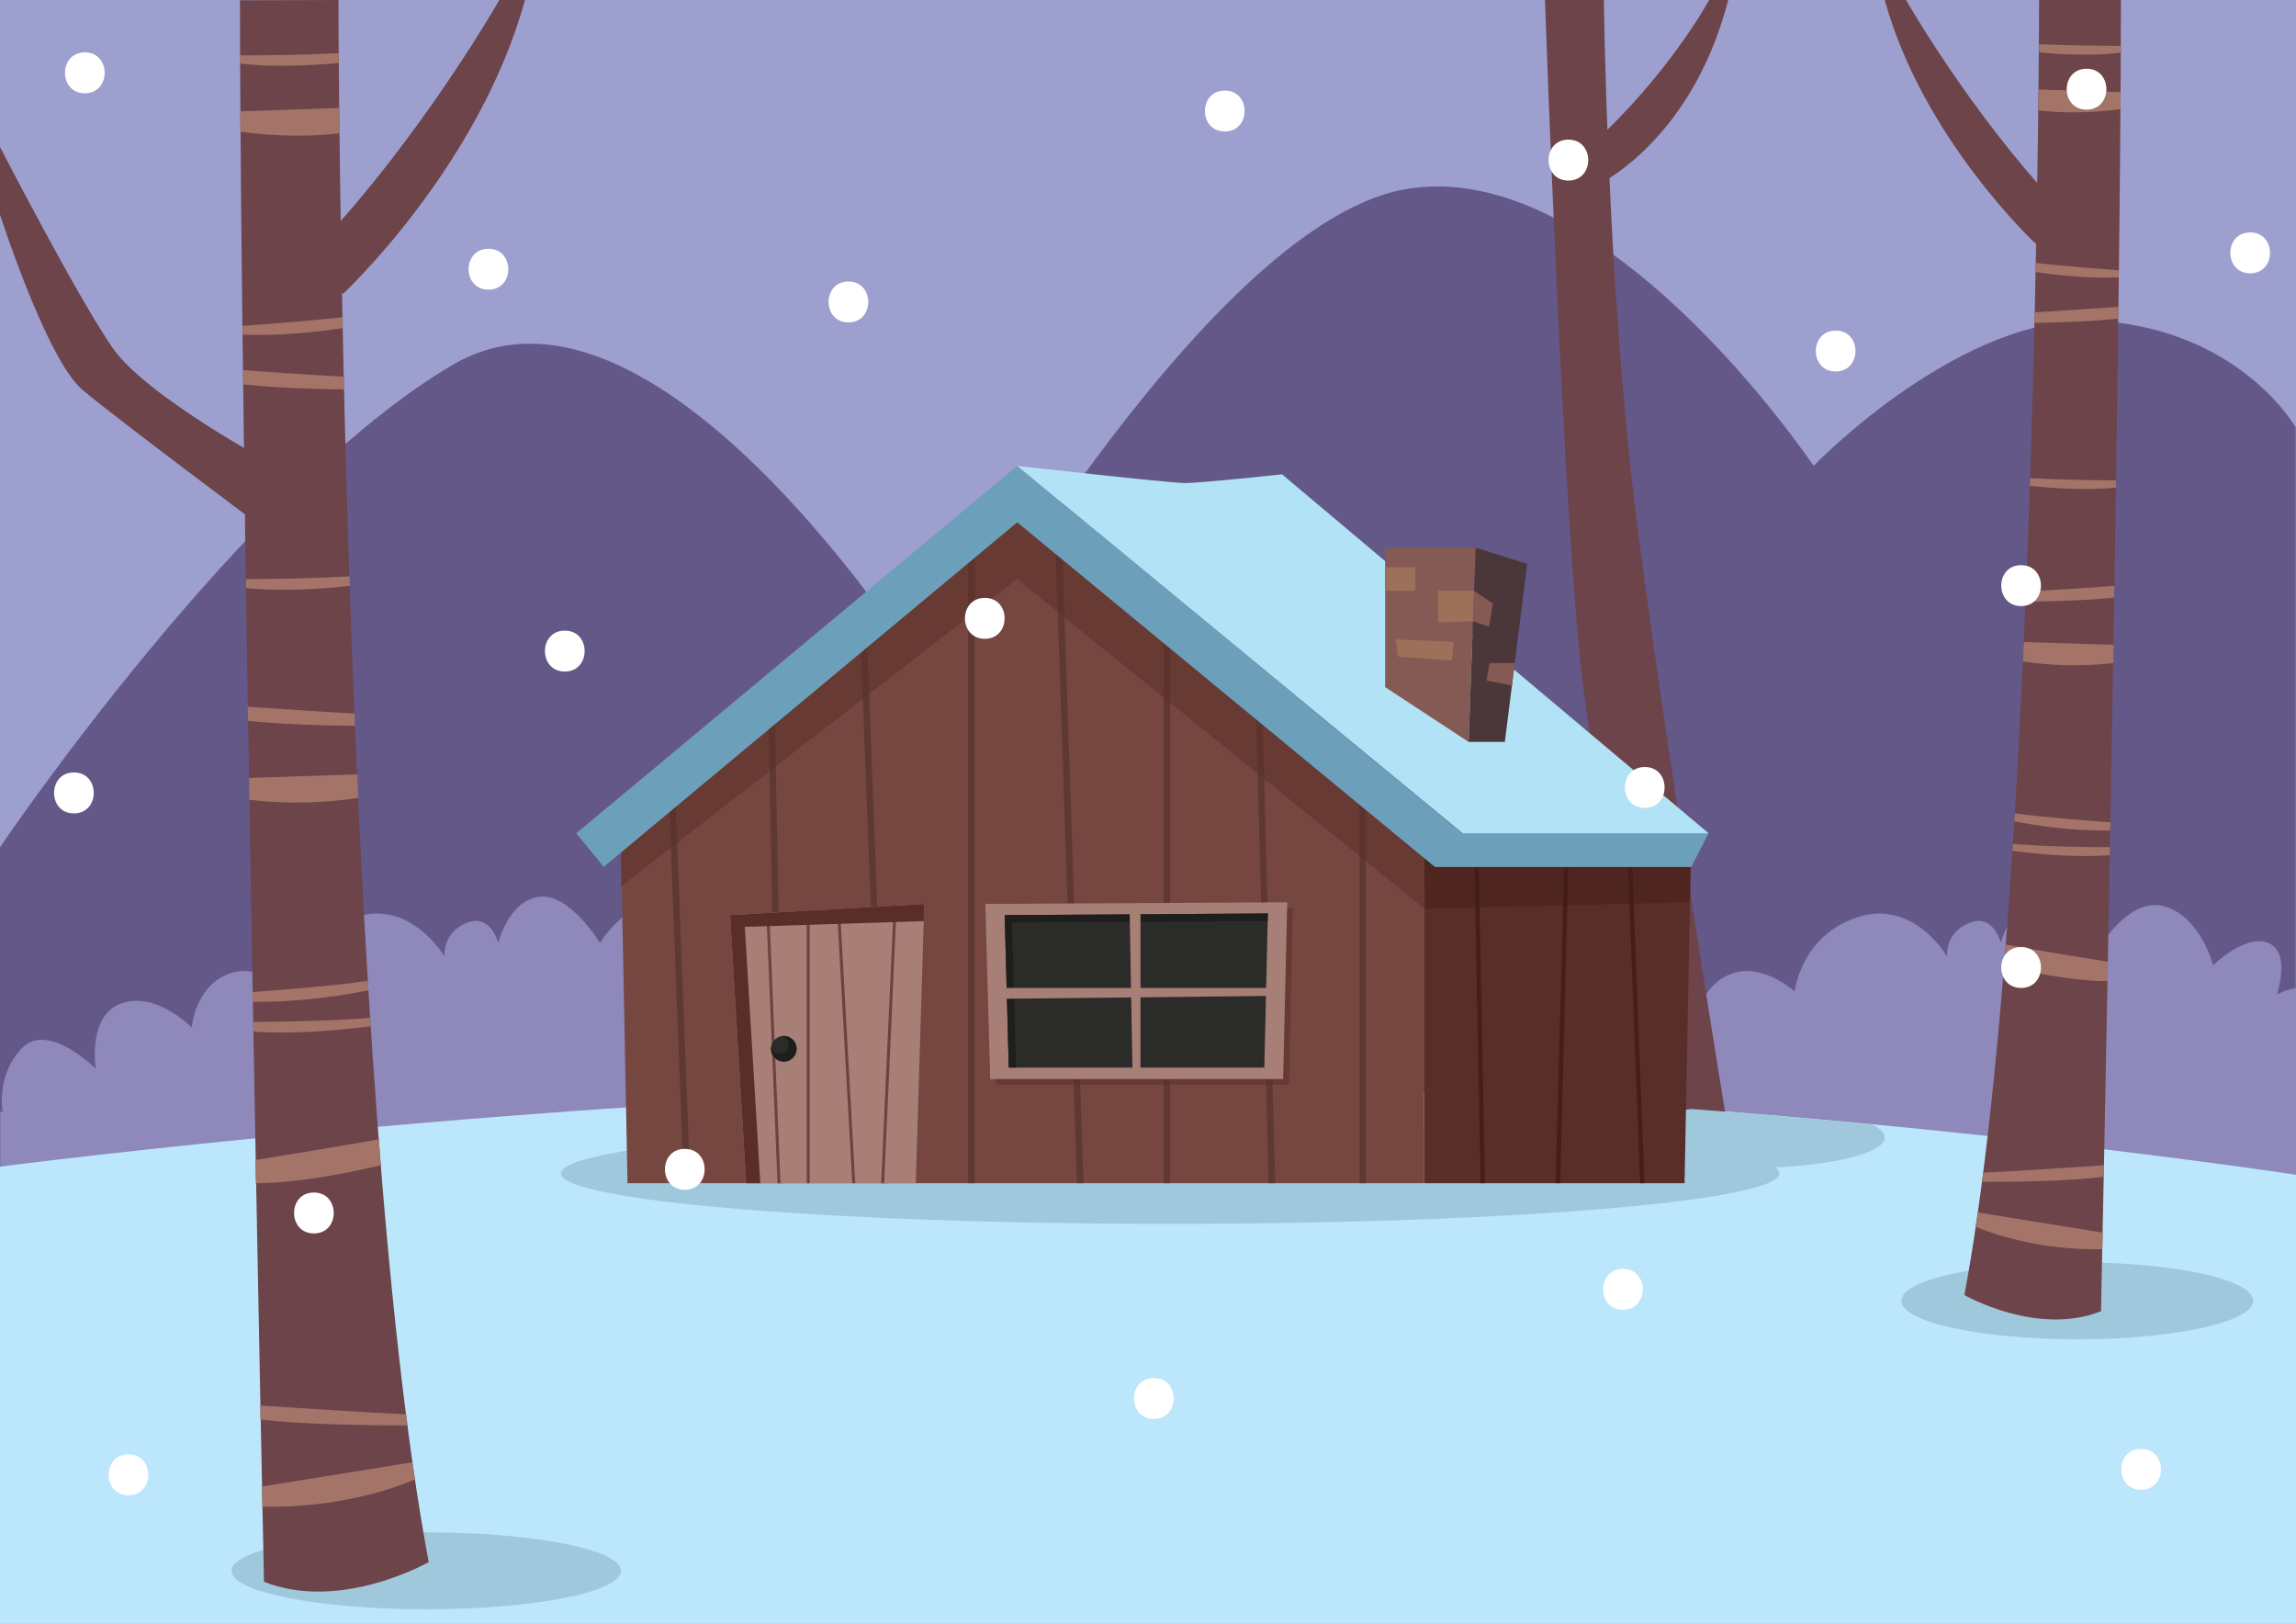 <?xml version="1.0" encoding="utf-8"?>
<!-- Generator: Adobe Illustrator 18.0.0, SVG Export Plug-In . SVG Version: 6.00 Build 0)  -->
<!DOCTYPE svg PUBLIC "-//W3C//DTD SVG 1.1//EN" "http://www.w3.org/Graphics/SVG/1.1/DTD/svg11.dtd">
<svg version="1.1" id="Layer_1" xmlns="http://www.w3.org/2000/svg" xmlns:xlink="http://www.w3.org/1999/xlink" x="0px" y="0px"
	 width="841.9px" height="595.3px" viewBox="0 0 841.9 595.3" enable-background="new 0 0 841.9 595.3" xml:space="preserve">
<g>
	<g>
		<rect x="0" y="0" fill="#9D9FCF" width="841.9" height="595.3"/>
		<path fill="#645888" d="M0,450.2V310.6c0,0,89.1-131.9,166.1-176.9s178.5,122,178.5,122s96.6-172.4,170-186.2
			s150.4,101.3,150.4,101.3s55-57.1,106-53.1s70.8,39,70.8,39v293.4H0z"/>
		<path fill="#8F88BB" d="M841.9,362.2c-3.5,0.6-7,2.3-7,2.3s5.3-15.5-3.2-18.8c-8.5-3.4-20.2,8.2-20.2,8.2s-4.3-17.1-17.1-21.4
			c-12.8-4.3-23.4,13.2-23.4,13.2s-11.2-18.5-22.4-16.9c-11.2,1.5-14.9,16.9-14.9,16.9s-2.7-11-11.7-7.3c-9.1,3.7-8,12.3-8,12.3
			s-12.3-21.3-33-14.4c-20.8,6.9-22.9,27.2-22.9,27.2s-12.3-11.2-24-6.2c-11.7,5-12.8,19.4-12.8,19.4s-12.8-13.2-25.6-8.9
			c-12.8,4.3-9.6,24-9.6,24s-17.6-17.6-27.2-7.4c-9.6,10.2-6.9,23.4-6.9,23.4c-19.7-9.5-14.9,9.5-14.9,9.5
			c-26.6-10.1-30.4,19.2-30.4,19.2l335.3-1.8V362.2z"/>
		<path fill="#8F88BB" d="M339.3,416.2c-5.9-1.1-9.6,1.6-9.6,1.6s4.3-29.8-8.5-38.9c-12.8-9.1-22.9-4.3-22.9-4.3s1.1-10.6-2.7-12.2
			c-3.7-1.6-11.7,2.1-11.7,2.1s5.3-15.5-3.2-18.8c-8.5-3.4-20.2,8.2-20.2,8.2s-4.3-17.1-17.1-21.4c-12.8-4.3-23.4,13.2-23.4,13.2
			s-11.2-18.5-22.4-16.9c-11.2,1.5-14.9,16.9-14.9,16.9s-2.7-11-11.7-7.3s-8,12.3-8,12.3s-12.3-21.3-33-14.4
			c-20.8,6.9-22.9,27.2-22.9,27.2s-12.3-11.2-24-6.2s-12.8,19.4-12.8,19.4s-12.8-13.2-25.6-8.9c-12.8,4.3-9.6,24-9.6,24
			s-17.6-17.6-27.2-7.4c-9.6,10.2-6.9,23.4-6.9,23.4c-0.3-0.2-0.6-0.3-0.9-0.4v28.8l344.6-1.9C344.6,434.3,345.2,417.2,339.3,416.2z
			"/>
		<path fill="#BBE6FB" d="M0,595.3V427.7c0,0,223.6-29,428.4-29s413.5,32,413.5,32v164.6H0z"/>
		<g>
			<path fill="#6C4449" d="M566.5-0.4c0,0,6.9,199.1,14.2,253.3s24,161.9,24,161.9s18.9,4.9,29,0c0,0-22.8-139.1-33.6-224.3
				c-10.8-85.2-12-190.8-12-190.8H566.5z"/>
			<path fill="#6C4449" d="M626.7,0c0,0-14.7,27.4-44,53.9v15.6c0,0,37-15.3,51-69.5H626.7z"/>
		</g>
		<ellipse fill="#9FC8DC" cx="429.1" cy="430.2" rx="223.4" ry="18.5"/>
		<ellipse fill="#9FC8DC" cx="761.7" cy="476.9" rx="64.5" ry="14.1"/>
		<ellipse fill="#9FC8DC" cx="156.3" cy="575.9" rx="71.4" ry="14.1"/>
		<path fill="#9FC8DC" d="M588.3,417c0,6.2,23,11.3,51.4,11.3c28.4,0,51.4-5,51.4-11.3c0-1.7-1.8-3.4-5-4.8
			c-20.6-2-42.6-3.9-65.6-5.6C601.7,408.2,588.3,412.3,588.3,417z"/>
		<g>
			<g>
				<polygon fill="#5A2E28" points="620,313.9 617.7,433.8 522.2,433.8 522.2,309.9 528.7,315.2 				"/>
				<g>
					<g>
						<polygon fill="#441E17" points="542.9,433.8 544.5,433.8 542.2,315 540.6,315.1 						"/>
						<polygon fill="#441E17" points="575.2,314.6 573.6,314.6 570.4,433.8 572.1,433.8 						"/>
						<polygon fill="#441E17" points="598.4,314.2 596.8,314.2 601.4,433.8 603,433.8 						"/>
					</g>
				</g>
				<polygon fill="#764741" points="227.7,309.9 230.1,433.8 522.2,433.8 522.2,309.9 373,177.1 				"/>
				<g>
					<g>
						<polygon fill="#603833" points="250.7,433.8 253.1,433.8 247.7,293.1 245.4,295 						"/>
						<polygon fill="#603833" points="284.1,262.4 281.8,264.3 285.1,433.8 287.5,433.8 						"/>
						<polygon fill="#603833" points="317.9,233.9 315.6,235.9 323.2,433.8 325.6,433.8 						"/>
						<polygon fill="#603833" points="357.4,200.7 355,202.6 355,433.8 357.4,433.8 						"/>
						<polygon fill="#603833" points="394.9,433.8 397.3,433.8 389.5,201.1 387,199.1 						"/>
						<polygon fill="#603833" points="429.1,233.6 426.7,231.7 426.7,433.8 429.1,433.8 						"/>
						<polygon fill="#603833" points="462.9,261.3 460.5,259.3 465.2,433.8 467.6,433.8 						"/>
						<polygon fill="#603833" points="500.8,292.4 498.5,290.5 498.5,433.8 500.8,433.8 						"/>
					</g>
				</g>
				<polygon opacity="0.5" fill="#441E17" points="522.4,333.2 619.7,330.8 620,313.9 528.7,315.2 522.2,309.9 				"/>
				<polygon opacity="0.5" fill="#5A2E28" points="227.7,325 373,212.3 522.4,333.2 522.2,309.9 373,177.1 227.7,306.1 				"/>
				<polygon fill="#6C9FBA" points="211.3,305.5 373,170.8 536.1,305.5 526.1,317.8 373,191.5 221.4,317.8 				"/>
				<path fill="#B2E2F5" d="M373,170.8c0,0,56,6.3,61.6,6.3s35.5-3.2,35.5-3.2l156.3,131.5l-6.3,12.3h-93.9l10-12.3L373,170.8z"/>
				<polygon fill="#6C9FBA" points="626.4,305.5 536.1,305.5 526.1,317.8 620,317.8 				"/>
			</g>
			<g>
				<g>
					<polygon fill="#A77F77" points="273.6,433.8 267.7,335.5 338.9,331.4 335.8,433.8 					"/>
					<g>
						<g>
							<polygon fill="#714142" points="285.1,433.8 286.2,433.8 282.1,334.7 281,334.7 							"/>
							<polygon fill="#714142" points="296.9,333.8 295.8,333.9 295.8,433.8 296.9,433.8 							"/>
							<polygon fill="#714142" points="308,333.2 306.9,333.3 312.5,433.8 313.6,433.8 							"/>
							<polygon fill="#714142" points="328.8,332 327.7,332.1 323.1,433.8 324.2,433.8 							"/>
						</g>
					</g>
					<polygon fill="#5A2E28" points="273.1,339.8 338.7,337.7 338.9,331.4 267.7,335.5 273.6,433.8 278.8,433.8 					"/>
				</g>
			</g>
			<g>
				<polygon opacity="0.5" fill="#5A2E28" points="363.4,333.6 365.2,397.7 472.7,397.7 474.1,332.9 				"/>
				<polygon fill="#A77F77" points="361.3,331.4 363.1,395.6 470.5,395.6 472,330.8 				"/>
				<polygon fill="#2B2B29" points="368.4,335.5 369.9,391.4 463.6,391.4 464.9,334.9 				"/>
				<polygon fill="#1E1E1C" points="371.1,338.2 464.8,337.7 464.9,334.9 368.4,335.5 369.9,391.4 372.6,391.4 				"/>
				<polygon fill="#A77F77" points="364.9,362.2 467.6,362.2 467.6,365.1 364.9,366.2 				"/>
				<polygon fill="#A77F77" points="418.2,333.2 418.2,394.2 415.3,394.2 414.2,333.2 				"/>
			</g>
			<g>
				<circle fill="#2B2B29" cx="287.4" cy="384.5" r="4.7"/>
				<path fill="#1E1E1C" d="M287.4,379.8c-0.3,0-0.5,0-0.8,0.1c1.5,0.3,2.6,1.6,2.6,3.2c0,1.8-1.5,3.2-3.2,3.2
					c-1.6,0-2.9-1.1-3.2-2.6c0,0.2-0.1,0.5-0.1,0.8c0,2.6,2.1,4.7,4.7,4.7c2.6,0,4.7-2.1,4.7-4.7S290,379.8,287.4,379.8z"/>
			</g>
			<g>
				<polygon fill="#855A54" points="507.9,251.9 507.9,200.8 541.1,200.8 538.5,272 				"/>
				<polygon fill="#4B3739" points="541.1,200.8 560,206.7 551.8,272 538.5,272 				"/>
				<polygon fill="#9D7059" points="527.3,216.6 540.5,216.6 540.1,227.8 527.3,228.2 				"/>
				<polygon fill="#855A54" points="540.5,216.6 547.4,221.3 546,229.8 540.1,227.8 				"/>
				<rect x="507.9" y="208" fill="#9D7059" width="11.1" height="8.6"/>
				<polygon fill="#9D7059" points="511.7,234.4 512.6,240.7 532.4,242.2 533,235.3 				"/>
				<polygon fill="#855A54" points="555.4,243.1 546.2,243.1 545.1,249.5 554.4,251.3 				"/>
			</g>
		</g>
		<g>
			<path fill="#6C4449" d="M747.7,0c0,0-0.4,330.8-27.4,474.8c0,0,26.8,15.3,50.1,5.9c0,0,7.3-348.8,7.3-480.7H747.7z"/>
			<g>
				<path fill="#A47469" d="M770.9,458c0-1.9,0.1-4,0.1-6.1l-45.8-7.4c-0.3,1.8-0.5,3.5-0.8,5.3C731.9,452.8,748.7,458.4,770.9,458z
					"/>
				<path fill="#A47469" d="M727.2,429.9c-0.1,1.1-0.3,2.3-0.4,3.4c10.7,0,32.2-0.2,44.6-1.9c0-1.4,0.1-2.8,0.1-4.2
					C760.9,427.9,739.2,429.4,727.2,429.9z"/>
				<path fill="#A47469" d="M742.1,235.4c-0.1,2.4-0.2,4.8-0.3,7.1c8.4,1.3,19.8,2.1,33.1,0.6c0-2.2,0.1-4.4,0.1-6.7L742.1,235.4z"
					/>
				<path fill="#A47469" d="M775.3,214.8c-8.7,0.6-21.8,1.5-32.5,2.1c-0.1,1.2-0.1,2.5-0.2,3.7c10.1-0.1,23.1-0.5,32.6-1.5
					C775.3,217.7,775.3,216.3,775.3,214.8z"/>
				<path fill="#A47469" d="M735.5,346.3c-0.2,2.6-0.4,5.3-0.6,7.9c8.3,2,24.9,5.5,37.9,5.5c0-2.3,0.1-4.7,0.1-7.1
					C764.2,351.2,745.8,348.2,735.5,346.3z"/>
				<path fill="#A47469" d="M738.1,309.4c-0.1,0.8-0.1,1.7-0.2,2.5c8.7,1.2,23,2.6,35.7,1.6c0-1,0-1.9,0.1-2.9
					C765,310.6,750,310.4,738.1,309.4z"/>
				<path fill="#A47469" d="M747.7,16.2c0,1,0,2,0,3c9.1,0.9,20.3,1.3,30.1,0.1c0-0.8,0-1.7,0-2.5C772.1,16.8,759.6,16.7,747.7,16.2
					z"/>
				<path fill="#A47469" d="M744.3,178.1c9.1,1,21,1.7,31.6,0.7c0-0.9,0-1.8,0-2.7c-6.8,0-19.8-0.2-31.5-0.8
					C744.4,176.2,744.3,177.2,744.3,178.1z"/>
				<path fill="#A47469" d="M738.8,298.2c-0.1,1-0.1,1.9-0.2,2.9c7.6,1.5,20.9,3.6,35.2,3.4c0-1,0-2,0.1-3
					C764.6,300.8,748.2,299.5,738.8,298.2z"/>
				<path fill="#A47469" d="M747.5,32.8c0,2.5-0.1,5-0.1,7.7c8.2,0.9,18.5,1.1,30.2-0.5c0-2.1,0-4.2,0-6.2L747.5,32.8z"/>
				<path fill="#A47469" d="M746,118.4c10.1-0.2,22.2-0.6,30.7-1.6c0-1.4,0-2.9,0.1-4.3c-7.8,0.5-20.1,1.4-30.7,2
					C746.1,115.8,746.1,117.1,746,118.4z"/>
				<path fill="#A47469" d="M746.4,99.7c8.2,1.3,19.2,2.4,30.5,2c0-0.9,0-1.8,0-2.6c-6.4-0.5-19.9-1.5-30.5-2.7
					C746.5,97.5,746.5,98.6,746.4,99.7z"/>
			</g>
			<path fill="#6C4449" d="M698.9,0c0,0,23.2,40.7,55,74.7l-7.4,14.7c0,0-41.4-38.5-55.4-89.4H698.9z"/>
		</g>
		<g>
			<g>
				<path fill="#6C4449" d="M124.1,0c0,0,0.5,399,33.1,572.7c0,0-32.3,18.4-60.4,7.2c0,0-8.8-420.7-8.8-579.8L124.1,0z"/>
				<g>
					<path fill="#A47469" d="M96.2,552.4c0-2.3-0.1-4.8-0.2-7.4l55.2-8.9c0.3,2.1,0.6,4.2,0.9,6.3C143.3,546.2,123,552.9,96.2,552.4
						z"/>
					<path fill="#A47469" d="M148.9,518.5c0.2,1.4,0.4,2.7,0.5,4.1c-12.9,0-38.8-0.3-53.9-2.2c0-1.7-0.1-3.4-0.1-5.1
						C108.3,516.1,134.4,517.9,148.9,518.5z"/>
					<path fill="#A47469" d="M131,283.9c0.1,2.9,0.3,5.7,0.4,8.6c-10.1,1.6-23.9,2.6-40,0.7c0-2.7-0.1-5.4-0.1-8L131,283.9z"/>
					<path fill="#A47469" d="M90.8,259.1c10.5,0.7,26.3,1.8,39.2,2.5c0.1,1.5,0.1,3,0.2,4.5c-12.2-0.1-27.9-0.6-39.3-1.8
						C90.9,262.6,90.9,260.8,90.8,259.1z"/>
					<path fill="#A47469" d="M138.9,417.7c0.2,3.2,0.5,6.3,0.7,9.5c-10,2.4-30,6.6-45.8,6.6c-0.1-2.8-0.1-5.7-0.2-8.5
						C104.3,423.6,126.5,419.9,138.9,417.7z"/>
					<path fill="#A47469" d="M135.8,373.2c0.1,1,0.1,2,0.2,3c-10.5,1.4-27.7,3.1-43.1,2c0-1.2,0-2.3-0.1-3.5
						C103.3,374.6,121.4,374.3,135.8,373.2z"/>
					<path fill="#A47469" d="M124.2,19.5c0,1.2,0,2.4,0,3.6c-11,1-24.5,1.6-36.3,0.2c0-1,0-2,0-3C94.8,20.3,109.8,20.2,124.2,19.5z"
						/>
					<path fill="#A47469" d="M128.3,214.8c-11,1.2-25.4,2.1-38.1,0.8c0-1.1,0-2.2,0-3.3c8.2,0,23.9-0.2,38-1
						C128.2,212.5,128.2,213.7,128.3,214.8z"/>
					<path fill="#A47469" d="M134.9,359.6c0.1,1.2,0.1,2.3,0.2,3.5c-9.2,1.8-25.2,4.4-42.5,4.2c0-1.2,0-2.4-0.1-3.6
						C103.8,362.9,123.5,361.3,134.9,359.6z"/>
					<path fill="#A47469" d="M124.4,39.6c0,3,0.1,6.1,0.1,9.3c-9.9,1.1-22.4,1.3-36.4-0.6c0-2.5,0-5-0.1-7.5L124.4,39.6z"/>
					<path fill="#A47469" d="M126.2,142.8c-12.2-0.2-26.8-0.7-37.1-1.9c0-1.7,0-3.5-0.1-5.2c9.4,0.7,24.2,1.7,37,2.4
						C126.1,139.7,126.2,141.2,126.2,142.8z"/>
					<path fill="#A47469" d="M125.7,120.3c-9.9,1.5-23.1,2.9-36.8,2.4c0-1.1,0-2.1,0-3.2c7.7-0.6,23.9-1.8,36.8-3.2
						C125.6,117.6,125.7,118.9,125.7,120.3z"/>
				</g>
				<path fill="#6C4449" d="M183.1,0c0,0-27.9,49.1-66.4,90.1l9,17.7c0,0,49.9-46.4,66.8-107.8L183.1,0z"/>
			</g>
			<path fill="#6C4449" d="M0,53.9c0,0,28.8,55.8,41.4,73.8s59.7,43.1,59.7,43.1V197c0,0-58-43.2-71-54.2C17.1,131.7,0,78.7,0,78.7
				V53.9z"/>
		</g>
	</g>
	<g>
		<g>
			<path fill="#FFFFFF" d="M179.1,106.2c9.7,0,9.7-15,0-15S169.4,106.2,179.1,106.2L179.1,106.2z"/>
		</g>
		<g>
			<path fill="#FFFFFF" d="M361.1,234.2c9.7,0,9.7-15,0-15C351.4,219.2,351.4,234.2,361.1,234.2L361.1,234.2z"/>
		</g>
		<g>
			<path fill="#FFFFFF" d="M575.1,66.2c9.7,0,9.7-15,0-15S565.4,66.2,575.1,66.2L575.1,66.2z"/>
		</g>
		<g>
			<path fill="#FFFFFF" d="M741.1,222.2c9.7,0,9.7-15,0-15S731.4,222.2,741.1,222.2L741.1,222.2z"/>
		</g>
		<g>
			<path fill="#FFFFFF" d="M825.1,100.2c9.7,0,9.7-15,0-15S815.4,100.2,825.1,100.2L825.1,100.2z"/>
		</g>
		<g>
			<path fill="#FFFFFF" d="M603.1,296.2c9.7,0,9.7-15,0-15S593.4,296.2,603.1,296.2L603.1,296.2z"/>
		</g>
		<g>
			<path fill="#FFFFFF" d="M27.1,298.2c9.7,0,9.7-15,0-15S17.4,298.2,27.1,298.2L27.1,298.2z"/>
		</g>
		<g>
			<path fill="#FFFFFF" d="M115.1,452.2c9.7,0,9.7-15,0-15S105.4,452.2,115.1,452.2L115.1,452.2z"/>
		</g>
		<g>
			<path fill="#FFFFFF" d="M423.1,520.2c9.7,0,9.7-15,0-15C413.4,505.2,413.4,520.2,423.1,520.2L423.1,520.2z"/>
		</g>
		<g>
			<path fill="#FFFFFF" d="M449.1,48.2c9.7,0,9.7-15,0-15C439.4,33.2,439.4,48.2,449.1,48.2L449.1,48.2z"/>
		</g>
		<g>
			<path fill="#FFFFFF" d="M311.1,118.2c9.7,0,9.7-15,0-15C301.4,103.2,301.4,118.2,311.1,118.2L311.1,118.2z"/>
		</g>
		<g>
			<path fill="#FFFFFF" d="M741.1,362.2c9.7,0,9.7-15,0-15S731.4,362.2,741.1,362.2L741.1,362.2z"/>
		</g>
		<g>
			<path fill="#FFFFFF" d="M595.1,480.2c9.7,0,9.7-15,0-15S585.4,480.2,595.1,480.2L595.1,480.2z"/>
		</g>
		<g>
			<path fill="#FFFFFF" d="M785.1,546.2c9.7,0,9.7-15,0-15S775.4,546.2,785.1,546.2L785.1,546.2z"/>
		</g>
		<g>
			<path fill="#FFFFFF" d="M47.1,548.2c9.7,0,9.7-15,0-15S37.4,548.2,47.1,548.2L47.1,548.2z"/>
		</g>
		<g>
			<path fill="#FFFFFF" d="M251.1,436.2c9.7,0,9.7-15,0-15S241.4,436.2,251.1,436.2L251.1,436.2z"/>
		</g>
		<g>
			<path fill="#FFFFFF" d="M207.1,246.2c9.7,0,9.7-15,0-15S197.4,246.2,207.1,246.2L207.1,246.2z"/>
		</g>
		<g>
			<path fill="#FFFFFF" d="M31.1,34.2c9.7,0,9.7-15,0-15S21.4,34.2,31.1,34.2L31.1,34.2z"/>
		</g>
		<g>
			<path fill="#FFFFFF" d="M765.1,40.2c9.7,0,9.7-15,0-15S755.4,40.2,765.1,40.2L765.1,40.2z"/>
		</g>
		<g>
			<path fill="#FFFFFF" d="M673.1,136.2c9.7,0,9.7-15,0-15S663.4,136.2,673.1,136.2L673.1,136.2z"/>
		</g>
	</g>
</g>
</svg>
